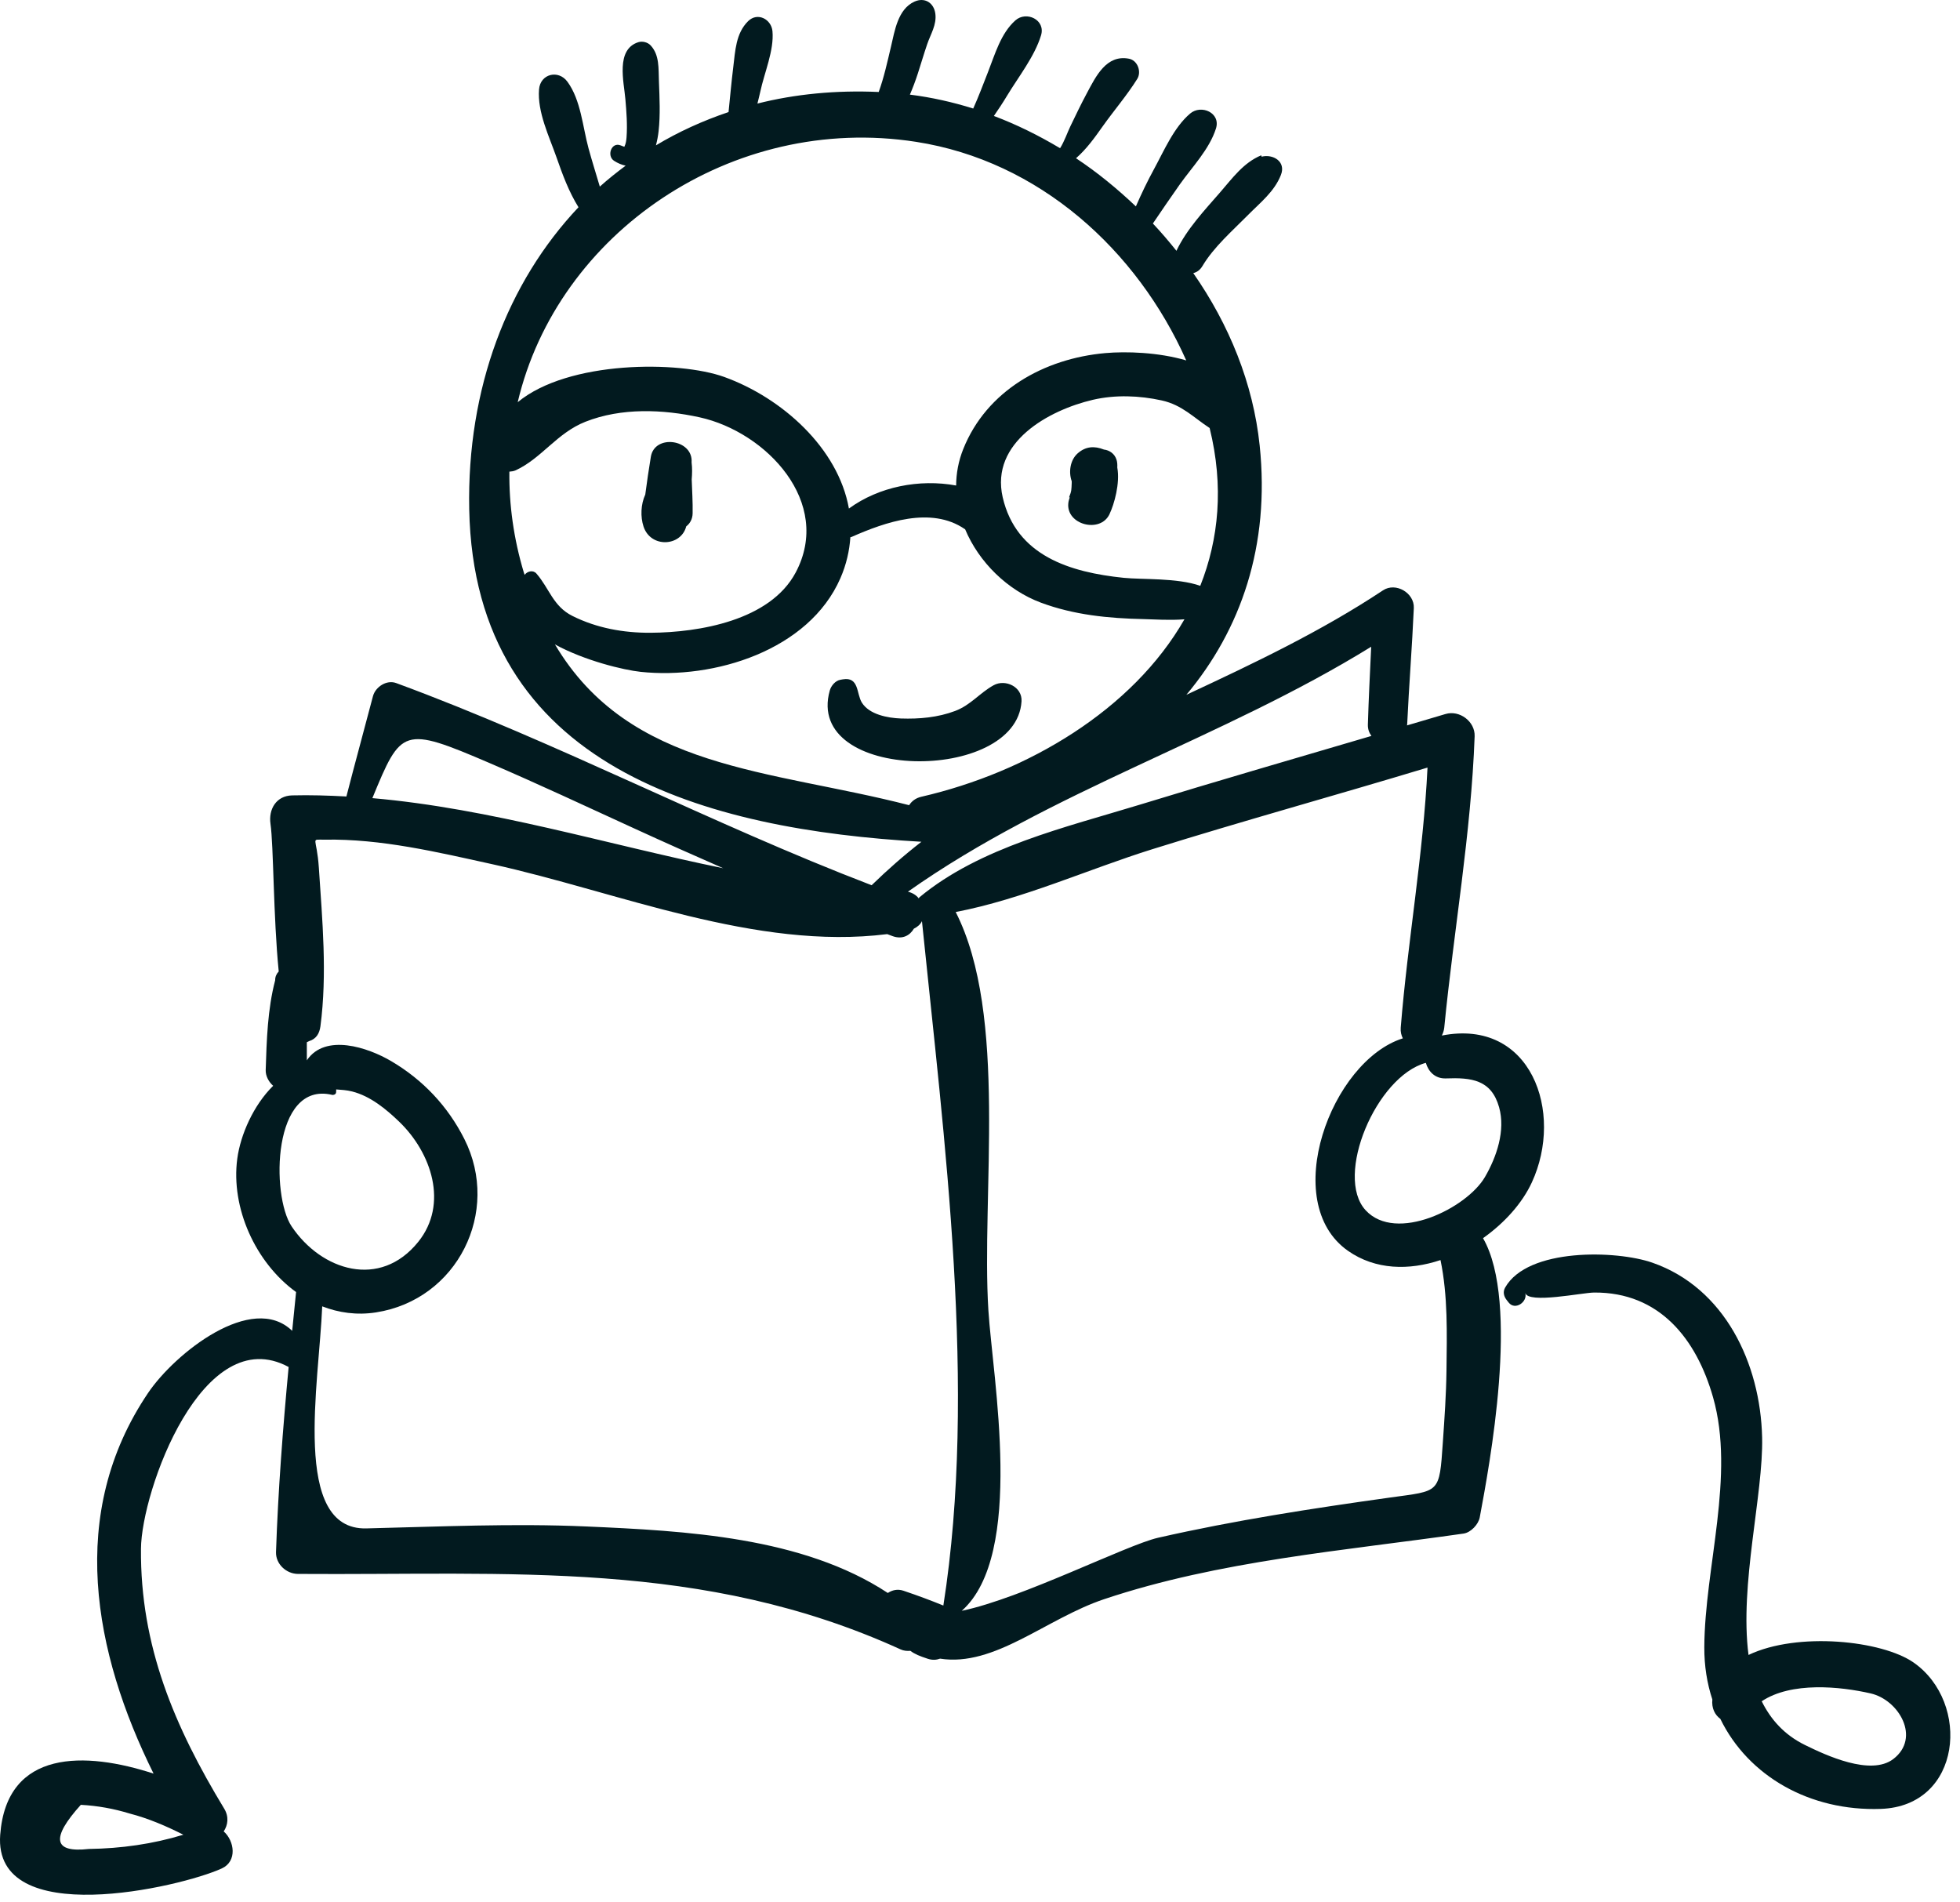 <svg width="68" height="66" viewBox="0 0 68 66" fill="none" xmlns="http://www.w3.org/2000/svg">
<path d="M66.393 57.681C65.297 56.914 62.367 56.604 60.663 57.416C60.345 54.973 61.181 51.844 61.135 49.868C61.075 47.303 59.839 44.683 57.327 43.807C56.081 43.372 53.005 43.287 52.221 44.667C52.132 44.822 52.173 44.978 52.278 45.11C52.3 45.137 52.321 45.165 52.343 45.192C52.566 45.474 53.004 45.168 52.918 44.858C53.024 45.242 54.896 44.845 55.309 44.843C57.565 44.828 58.852 46.439 59.433 48.479C60.206 51.193 59.143 54.38 59.129 57.146C59.126 57.794 59.224 58.402 59.408 58.962C59.377 59.265 59.498 59.498 59.684 59.632C60.654 61.624 62.794 62.844 65.255 62.757C68.071 62.658 68.377 59.069 66.393 57.681ZM65.687 61.026C64.903 61.627 63.34 60.894 62.619 60.539C61.907 60.189 61.435 59.659 61.121 59.023C62.148 58.338 63.843 58.507 64.902 58.751C65.881 58.976 66.646 60.292 65.687 61.026Z" fill="#021A1F"/>
<path d="M53.145 41.023C54.271 38.59 53.121 35.321 50.023 35.927C50.064 35.844 50.096 35.755 50.107 35.65C50.437 32.273 51.037 28.939 51.161 25.543C51.18 25.03 50.635 24.626 50.15 24.772C49.705 24.907 49.259 25.034 48.813 25.167C48.814 25.157 48.82 25.149 48.82 25.138C48.883 23.789 48.991 22.445 49.051 21.095C49.075 20.572 48.424 20.188 47.982 20.481C45.841 21.901 43.505 23.012 41.16 24.105C43.051 21.846 44.067 18.937 43.703 15.456C43.479 13.305 42.644 11.26 41.399 9.475C41.518 9.448 41.632 9.373 41.717 9.23C42.111 8.568 42.755 8.01 43.292 7.466C43.723 7.028 44.21 6.654 44.44 6.07C44.625 5.6 44.16 5.336 43.771 5.436C43.766 5.42 43.762 5.404 43.757 5.388C43.138 5.644 42.754 6.187 42.324 6.681C41.787 7.298 41.169 7.955 40.815 8.701C40.555 8.376 40.285 8.058 39.998 7.754C40.307 7.301 40.613 6.847 40.931 6.399C41.365 5.787 41.957 5.18 42.186 4.46C42.36 3.911 41.673 3.615 41.291 3.939C40.726 4.418 40.384 5.231 40.033 5.875C39.805 6.293 39.599 6.723 39.408 7.161C38.762 6.548 38.072 5.98 37.331 5.49C37.693 5.174 37.971 4.787 38.258 4.381C38.649 3.83 39.1 3.307 39.455 2.739C39.61 2.491 39.47 2.095 39.169 2.037C38.384 1.885 38.02 2.65 37.708 3.233C37.505 3.61 37.322 3.995 37.136 4.38C37.033 4.593 36.926 4.91 36.778 5.142C36.043 4.703 35.276 4.322 34.482 4.023C34.641 3.793 34.795 3.56 34.938 3.322C35.336 2.663 35.895 1.959 36.118 1.225C36.281 0.687 35.609 0.369 35.228 0.707C34.72 1.157 34.517 1.891 34.274 2.509C34.108 2.933 33.95 3.355 33.765 3.765C33.047 3.541 32.312 3.376 31.568 3.283C31.671 3.043 31.763 2.798 31.844 2.548C31.953 2.211 32.052 1.872 32.166 1.538C32.288 1.179 32.5 0.866 32.451 0.476C32.402 0.097 32.081 -0.107 31.722 0.058C31.149 0.321 31.041 1.069 30.91 1.625C30.783 2.161 30.669 2.686 30.486 3.191C28.996 3.125 27.587 3.263 26.278 3.593C26.31 3.456 26.348 3.321 26.377 3.183C26.514 2.532 26.861 1.747 26.8 1.083C26.762 0.668 26.285 0.411 25.956 0.733C25.527 1.155 25.509 1.767 25.439 2.335C25.375 2.853 25.329 3.37 25.276 3.888C24.383 4.189 23.539 4.573 22.757 5.043C22.801 4.877 22.832 4.708 22.849 4.554C22.913 3.978 22.882 3.403 22.861 2.826C22.843 2.361 22.882 1.912 22.576 1.578C22.474 1.466 22.289 1.418 22.145 1.464C21.354 1.717 21.646 2.839 21.697 3.442C21.735 3.882 21.77 4.327 21.737 4.768C21.729 4.869 21.713 4.987 21.667 5.078C21.664 5.083 21.665 5.088 21.662 5.092C21.64 5.085 21.603 5.074 21.532 5.044C21.211 4.914 21.039 5.41 21.306 5.58C21.432 5.661 21.563 5.718 21.706 5.748C21.397 5.978 21.096 6.217 20.81 6.474C20.68 6.032 20.54 5.592 20.419 5.149C20.215 4.399 20.153 3.473 19.687 2.836C19.374 2.407 18.744 2.559 18.701 3.104C18.64 3.887 19.05 4.726 19.306 5.455C19.515 6.054 19.736 6.654 20.07 7.19C17.606 9.8 16.197 13.478 16.279 17.666C16.455 26.672 24.551 28.777 31.968 29.204C31.368 29.669 30.793 30.174 30.24 30.712C24.656 28.571 19.358 25.765 13.745 23.698C13.412 23.575 13.024 23.832 12.939 24.155C12.635 25.316 12.316 26.471 12.018 27.633C11.393 27.599 10.766 27.579 10.134 27.595C9.582 27.609 9.312 28.078 9.384 28.579C9.493 29.328 9.481 31.809 9.67 33.703C9.591 33.786 9.544 33.89 9.547 34.008C9.282 35.013 9.251 36.095 9.218 37.125C9.212 37.323 9.319 37.532 9.477 37.67C8.797 38.34 8.344 39.363 8.232 40.199C8.004 41.905 8.861 43.804 10.272 44.826C10.225 45.274 10.182 45.723 10.137 46.171C8.744 44.823 6.07 46.946 5.137 48.327C2.316 52.503 3.247 57.333 5.328 61.533C2.975 60.764 0.232 60.672 0.007 63.656C-0.244 66.978 6.246 65.484 7.695 64.823C8.237 64.575 8.135 63.868 7.761 63.538C7.908 63.318 7.949 63.03 7.778 62.748C6.055 59.906 4.863 57.106 4.891 53.734C4.907 51.719 7.036 45.815 10.014 47.426C9.814 49.562 9.648 51.704 9.576 53.845C9.562 54.261 9.932 54.602 10.336 54.605C17.696 54.657 24.379 54.096 31.242 57.222C31.356 57.275 31.472 57.282 31.583 57.273C31.74 57.389 31.904 57.455 32.186 57.548C32.352 57.603 32.492 57.589 32.614 57.544C34.51 57.841 36.291 56.155 38.313 55.479C42.312 54.142 46.627 53.801 50.778 53.205C51.028 53.169 51.293 52.887 51.338 52.644C51.667 50.879 52.743 45.189 51.452 42.957C52.198 42.428 52.811 41.746 53.145 41.023ZM41.968 14.85C41.968 14.851 41.968 14.853 41.968 14.853C42.465 16.872 42.285 18.704 41.642 20.324C40.836 20.042 39.622 20.112 38.989 20.047C37.119 19.856 35.255 19.281 34.788 17.255C34.348 15.343 36.396 14.226 37.914 13.871C38.694 13.69 39.531 13.722 40.307 13.893C41.013 14.049 41.418 14.492 41.968 14.85ZM31.782 4.921C36.055 5.585 39.45 8.675 41.155 12.504C40.185 12.219 39.072 12.187 38.349 12.25C36.221 12.439 34.227 13.554 33.417 15.584C33.251 16 33.175 16.424 33.172 16.844C31.898 16.611 30.498 16.88 29.452 17.643C29.078 15.543 27.129 13.801 25.127 13.078C23.556 12.511 19.714 12.5 17.961 13.954C19.34 8.091 25.393 3.927 31.782 4.921ZM18.202 19.944C18.194 19.919 18.184 19.899 18.177 19.874C17.816 18.676 17.66 17.499 17.672 16.363C17.746 16.357 17.82 16.349 17.893 16.316C18.798 15.896 19.32 15.022 20.313 14.631C21.56 14.14 22.992 14.198 24.276 14.479C26.586 14.988 28.901 17.431 27.604 19.865C26.716 21.529 24.258 21.942 22.574 21.953C21.634 21.959 20.703 21.791 19.859 21.369C19.185 21.032 19.06 20.413 18.61 19.898C18.494 19.765 18.294 19.817 18.202 19.944ZM31.541 27.935C26.705 26.688 21.846 26.723 19.254 22.358C20.286 22.922 21.635 23.246 22.228 23.309C24.777 23.578 28.063 22.567 29.157 20.059C29.367 19.578 29.471 19.102 29.503 18.638C29.518 18.633 29.534 18.633 29.549 18.626C30.707 18.115 32.303 17.552 33.472 18.356C33.475 18.358 33.479 18.358 33.483 18.36C33.965 19.511 34.956 20.476 36.11 20.907C37.256 21.335 38.459 21.453 39.675 21.479C40.036 21.487 40.581 21.527 41.093 21.486C39.295 24.63 35.662 26.79 31.966 27.642C31.761 27.689 31.628 27.801 31.541 27.935ZM3.083 64.147C1.85 64.287 1.757 63.776 2.804 62.616C3.381 62.647 3.944 62.748 4.495 62.917C5.142 63.084 5.764 63.351 6.362 63.653C5.3 63.977 4.201 64.131 3.083 64.147ZM47.572 22.438C47.53 23.337 47.484 24.237 47.457 25.138C47.452 25.304 47.506 25.428 47.58 25.532C44.906 26.32 42.227 27.095 39.562 27.912C36.995 28.698 33.995 29.388 31.897 31.132C31.885 31.142 31.886 31.158 31.876 31.169C31.785 31.051 31.653 30.974 31.499 30.936C36.474 27.421 42.405 25.63 47.572 22.438ZM16.99 26.475C18.679 27.2 20.343 27.981 22.014 28.746C23.036 29.215 24.062 29.672 25.091 30.122C21.03 29.291 17.037 28.05 12.919 27.69C13.919 25.265 13.969 25.178 16.99 26.475ZM10.117 42.547C9.399 41.473 9.448 37.499 11.519 37.984C11.574 37.998 11.651 37.968 11.66 37.904C11.666 37.865 11.661 37.833 11.663 37.796C11.845 37.809 12.03 37.82 12.216 37.867C12.849 38.027 13.393 38.477 13.851 38.917C14.969 39.994 15.566 41.772 14.511 43.084C13.188 44.729 11.151 44.089 10.117 42.547ZM32.729 55.701C32.728 55.7 32.726 55.7 32.724 55.7C32.269 55.515 31.867 55.365 31.344 55.188C31.139 55.119 30.953 55.166 30.802 55.266C27.842 53.316 23.762 53.11 20.353 52.959C17.809 52.846 15.252 52.965 12.708 53.026C10.104 53.089 11.072 47.975 11.179 45.322C11.752 45.544 12.38 45.635 13.044 45.532C15.868 45.093 17.383 42.043 16.111 39.518C15.537 38.378 14.673 37.462 13.573 36.815C12.759 36.335 11.29 35.849 10.652 36.777C10.649 36.782 10.649 36.787 10.646 36.791C10.642 36.581 10.648 36.37 10.645 36.159L10.725 36.12C10.976 36.043 11.084 35.85 11.117 35.605C11.356 33.792 11.183 31.933 11.063 30.115C10.989 29 10.747 29.14 11.264 29.131C13.221 29.095 15.186 29.566 17.086 29.984C21.446 30.944 26.225 32.982 30.781 32.408C30.845 32.431 30.908 32.457 30.973 32.48C31.313 32.6 31.568 32.454 31.705 32.22C31.831 32.157 31.932 32.072 31.986 31.958C32.756 39.527 33.91 48.178 32.729 55.701ZM50.184 47.548C50.174 48.38 50.115 49.21 50.058 50.039C49.934 51.834 49.962 51.713 48.228 51.955C45.524 52.333 42.838 52.745 40.175 53.351C39.092 53.598 35.438 55.456 33.367 55.885C35.567 53.935 34.438 47.809 34.291 45.459C34.04 41.466 34.981 35.227 33.157 31.641C35.474 31.198 37.755 30.156 39.988 29.459C43.153 28.47 46.352 27.591 49.526 26.63C49.379 29.652 48.84 32.633 48.597 35.651C48.585 35.802 48.618 35.92 48.67 36.024C46.178 36.809 44.365 41.715 46.769 43.397C47.719 44.062 48.886 44.08 49.977 43.716C50.236 44.97 50.199 46.264 50.184 47.548ZM47.379 41.988C46.287 40.802 47.746 37.344 49.468 36.874C49.554 37.174 49.789 37.427 50.161 37.414C51.05 37.38 51.739 37.458 52.009 38.412C52.238 39.221 51.923 40.14 51.519 40.834C50.89 41.918 48.433 43.132 47.379 41.988Z" fill="#021A1F"/>
<path d="M38.763 16.219C38.768 16.127 38.764 16.038 38.738 15.954C38.674 15.744 38.497 15.62 38.301 15.597C37.97 15.466 37.666 15.482 37.385 15.732C37.13 15.961 37.067 16.373 37.182 16.695C37.181 16.716 37.182 16.736 37.182 16.756C37.171 16.99 37.181 17.026 37.091 17.252C37.099 17.253 37.106 17.254 37.114 17.255C37.094 17.318 37.072 17.378 37.064 17.456C36.983 18.208 38.172 18.512 38.491 17.842C38.66 17.488 38.863 16.762 38.763 16.219Z" fill="#021A1F"/>
<path d="M24.03 17.813C24.038 17.42 24.011 17.027 23.998 16.634C24.014 16.436 24.019 16.239 23.994 16.042C24.054 15.237 22.709 15.048 22.58 15.85C22.511 16.277 22.443 16.718 22.387 17.158C22.231 17.497 22.215 17.929 22.327 18.268C22.574 19.019 23.627 18.965 23.808 18.262C23.934 18.164 24.025 18.017 24.03 17.813Z" fill="#021A1F"/>
<path d="M34.472 23.774C33.985 24.044 33.68 24.46 33.139 24.665C32.539 24.892 31.891 24.949 31.256 24.927C30.8 24.91 30.164 24.793 29.903 24.379C29.709 24.072 29.813 23.472 29.24 23.569C29.214 23.574 29.187 23.578 29.161 23.583C28.982 23.613 28.835 23.79 28.788 23.956C27.895 27.133 35.27 27.194 35.441 24.33C35.471 23.826 34.876 23.55 34.472 23.774Z" fill="#021A1F"/>
</svg>
